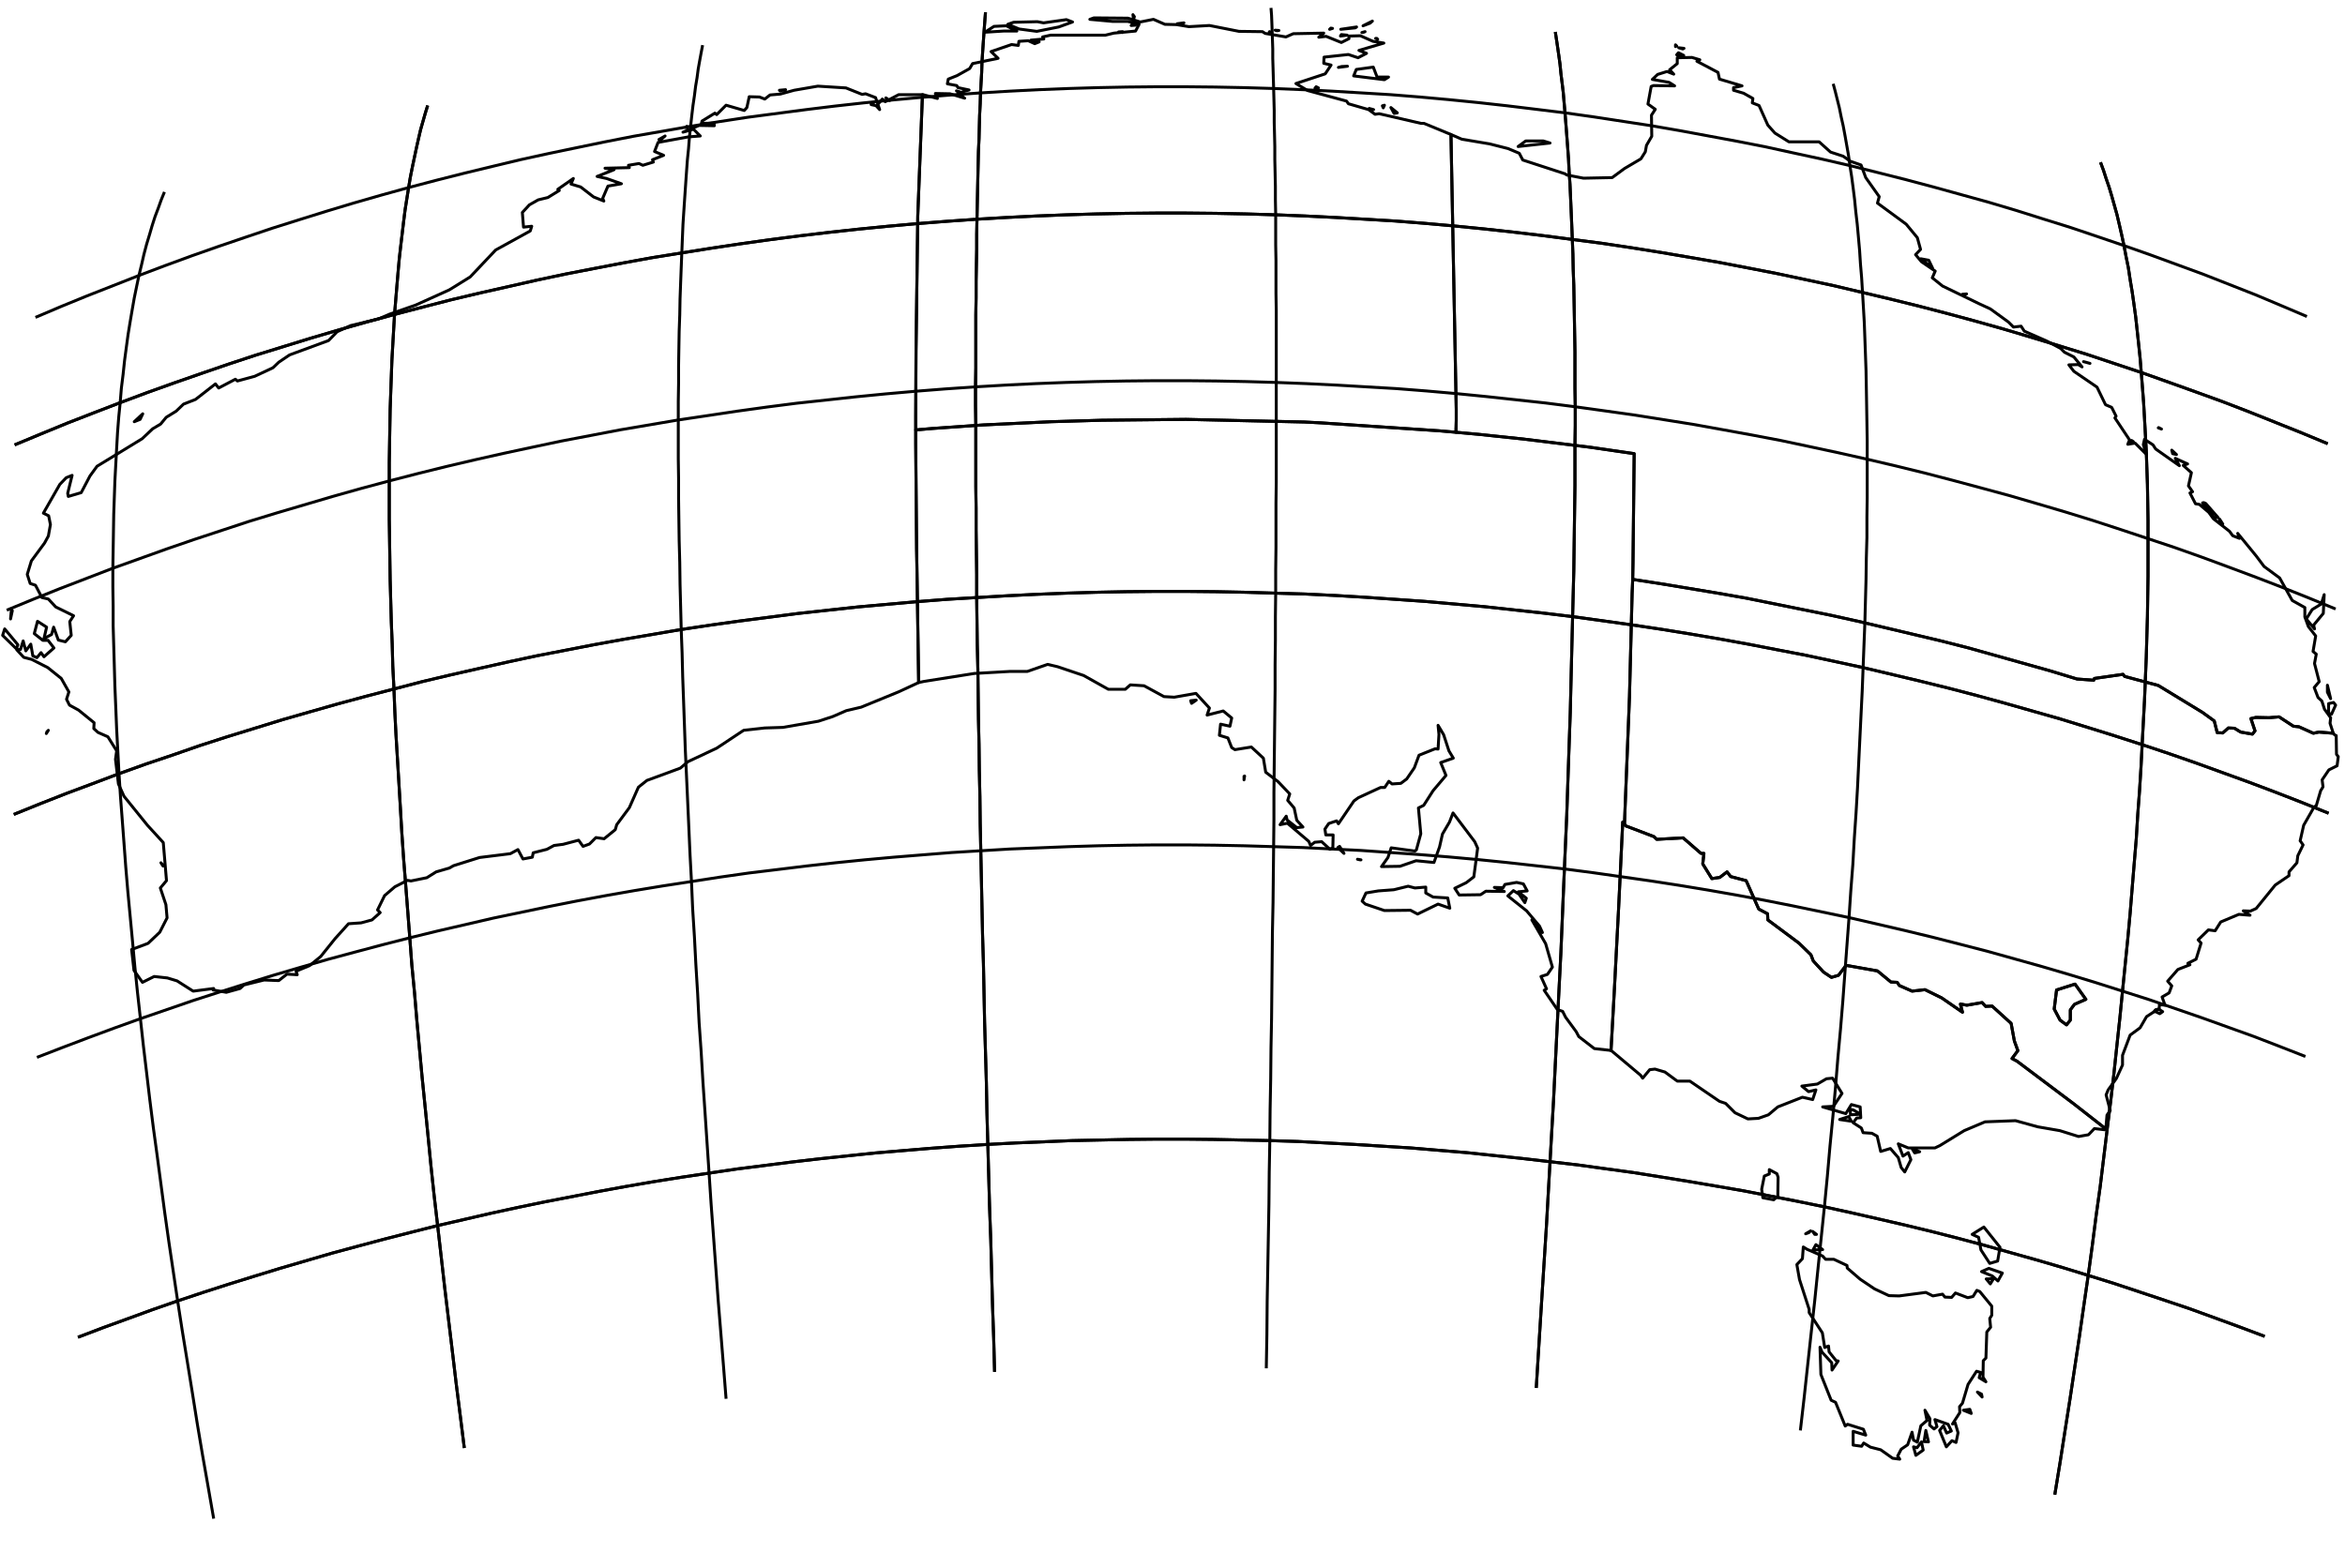 <?xml version="1.0" encoding="utf-8"?><!DOCTYPE svg  PUBLIC '-//W3C//DTD SVG 1.1//EN'  'http://www.w3.org/Graphics/SVG/1.1/DTD/svg11.dtd'><svg enable_background="new 0 0 800 535" height="535px" pretty_print="False" style="stroke-linejoin: round; stroke:#000; fill: none;" version="1.1" viewBox="0 0 800 535" width="800px" xmlns="http://www.w3.org/2000/svg" xmlns:xlink="http://www.w3.org/1999/xlink"><defs><style type="text/css"><![CDATA[path { fill-rule: evenodd; }]]></style></defs><g class="" id="aus"><path d="M735.4,345.2L736.8,345.9L737.8,345.2L736.7,344.5L736.7,344.5L736.1,344.4L735.4,344.6L734.9,345.2L735.4,345.2Z " data-name="Jervis Bay Territory"/><path d="M468.6,37.4L467.1,37.0L467.3,37.4L468.6,37.4Z M474.5,36.7L475.6,38.7L476.7,38.5L474.5,36.7Z M471.9,36.8L472.3,35.9L471.6,36.1L471.9,36.8Z M449.8,30.0L449.0,29.6L448.6,30.1L449.8,30.0Z M327.3,31.3L326.3,31.0L326.8,31.3L327.3,31.3Z M459.7,22.6L456.6,23.0L457.7,22.7L459.7,22.6Z M468.5,22.9L462.7,23.7L461.8,25.9L472.3,27.2L473.7,26.3L469.8,26.3L468.5,22.9Z M470.0,13.4L469.7,13.1L469.3,13.1L470.0,13.4Z M382.9,11.1L383.0,10.8L381.6,10.9L382.9,11.1Z M433.7,11.0L433.1,10.8L433.0,11.0L433.7,11.0Z M459.6,12.0L457.6,11.8L457.3,12.3L459.6,12.0Z M435.6,10.5L436.3,10.4L435.0,10.3L435.6,10.5Z M465.2,11.0L465.7,10.8L464.6,11.1L465.2,11.0Z M453.6,10.0L454.6,9.7L454.0,9.6L453.6,10.0Z M386.3,8.3L385.9,8.7L387.3,8.6L386.3,8.3Z M402.4,8.3L403.9,7.8L401.6,8.1L402.4,8.3Z M462.4,9.5L462.8,9.2L457.4,10.0L462.4,9.5Z M343.3,8.8L339.1,9.0L336.0,11.0L342.3,10.6L346.9,10.6L343.3,8.8Z M345.8,7.6L343.8,8.3L347.7,9.9L353.7,10.7L361.2,9.2L365.9,7.5L363.8,6.7L356.0,7.8L353.9,7.4L345.8,7.6Z M314.7,32.3L313.1,73.7L312.5,119.8L312.4,142.0L312.4,146.7L318.2,146.2L335.4,145.0L358.5,143.9L375.8,143.4L404.6,143.1L445.0,144.0L450.8,144.3L491.0,147.0L496.7,147.5L496.8,143.5L496.8,139.6L495.0,45.9L495.0,45.9L485.8,42.1L484.8,42.1L470.5,38.8L469.1,39.0L466.9,37.4L460.0,35.4L459.4,34.5L446.1,30.9L442.1,28.5L452.1,25.2L454.1,22.2L451.6,21.6L451.7,19.5L460.0,18.6L463.3,19.7L466.2,18.2L463.6,17.2L472.1,14.7L468.4,14.1L464.1,12.2L460.2,12.3L460.2,13.2L457.6,14.5L452.4,12.4L449.9,12.7L451.6,11.3L441.2,11.5L438.7,12.6L431.6,11.4L430.7,10.8L422.7,10.7L412.6,8.7L405.6,9.1L401.4,8.4L397.4,8.3L393.5,6.6L389.0,7.5L384.8,6.2L373.2,6.1L371.8,6.6L379.5,7.3L384.7,7.3L388.6,8.3L387.4,10.6L380.0,11.3L377.1,12.0L358.4,12.0L355.7,12.6L356.1,13.3L351.7,13.7L354.5,14.3L353.0,14.9L350.8,13.9L347.6,14.1L347.4,15.5L345.1,15.2L338.1,17.6L340.5,19.9L331.8,21.7L330.8,23.4L326.5,25.8L323.5,27.0L323.2,28.6L326.4,29.2L326.8,29.9L330.6,30.7L326.8,31.8L329.1,33.5L324.1,32.0L319.1,31.9L319.8,33.6L314.9,32.3L314.7,32.3Z M468.2,7.2L465.0,8.8L467.4,7.9L468.2,7.2Z M386.5,5.0L386.7,6.6L387.0,5.7L386.5,5.0Z " data-name="Northern Territory"/><path d="M55.5,295.1L54.9,294.4L55.6,295.5L55.5,295.1Z M15.8,250.3L16.5,249.2L16.0,249.7L15.8,250.3Z M1.6,214.6L0.9,216.8L5.6,221.4L6.1,220.0L1.6,214.6Z M3.6,211.2L4.2,208.4L3.9,207.9L3.6,211.2Z M47.8,143.1L48.7,141.2L45.8,143.9L47.8,143.1Z M226.9,46.4L224.8,47.6L225.5,47.6L226.9,46.4Z M298.6,36.0L297.2,35.2L297.2,35.7L298.6,36.0Z M234.3,43.1L233.9,43.5L234.4,43.5L234.3,43.1Z M303.5,34.3L302.4,33.5L302.2,33.4L303.5,34.3Z M268.0,30.6L265.9,30.8L266.1,31.0L268.0,30.6Z M313.4,232.9L312.8,192.9L312.7,187.4L312.4,151.5L312.4,146.7L312.4,142.0L312.5,119.8L313.1,73.7L314.7,32.3L314.5,32.3L306.6,32.3L302.0,34.7L301.0,33.8L299.0,36.2L300.1,37.4L298.7,33.3L295.3,32.0L294.1,32.2L288.6,30.0L279.0,29.4L270.9,30.8L266.2,32.1L262.7,32.4L260.9,33.8L259.1,33.1L255.6,33.0L254.8,36.7L253.9,37.7L247.7,35.9L244.5,39.1L243.9,38.6L239.5,41.3L239.3,42.1L243.6,42.0L243.7,42.9L238.5,42.8L233.0,45.1L236.6,44.1L238.9,46.4L234.9,46.7L224.5,48.6L223.3,51.7L226.4,53.0L222.6,54.5L222.9,55.3L219.3,56.4L218.0,55.8L214.4,56.4L214.7,57.2L206.4,57.4L209.5,57.9L203.7,60.2L206.9,60.9L212.0,62.7L207.4,63.5L205.6,67.7L206.0,68.6L202.5,67.2L198.1,63.8L194.8,62.8L195.6,60.9L190.3,64.6L190.8,65.0L186.9,67.4L183.6,68.2L180.6,69.9L178.2,72.5L178.6,77.5L181.4,77.2L180.9,78.8L169.1,85.3L160.4,94.5L153.3,98.9L141.8,104.1L132.9,107.2L129.2,108.8L119.6,111.1L115.0,113.2L112.1,116.2L98.8,121.1L95.1,123.6L93.1,125.5L86.9,128.4L81.0,130.0L80.3,129.4L74.6,132.4L73.5,131.0L66.7,136.3L62.6,137.9L60.1,140.3L56.7,142.4L54.8,144.7L52.1,146.3L48.5,149.7L33.1,159.1L30.7,162.4L27.7,168.1L23.3,169.4L23.1,168.3L24.6,162.2L22.6,163.0L20.4,165.3L14.8,175.1L16.6,176.0L17.2,179.0L16.5,182.9L15.2,185.3L10.7,191.4L9.3,196.0L10.3,199.1L12.1,199.7L14.3,203.9L16.5,204.4L19.0,207.1L25.1,210.1L23.8,212.1L24.3,216.8L22.3,219.0L19.9,218.4L18.3,214.0L17.6,216.5L15.0,217.9L15.9,214.0L12.8,212.0L11.7,216.2L14.6,218.5L16.4,218.5L18.4,221.1L15.0,224.1L14.0,222.7L12.6,224.4L11.2,223.8L10.5,219.8L8.8,222.1L7.9,218.7L7.0,221.6L5.7,221.7L8.1,224.3L10.8,225.0L16.3,227.8L20.9,231.5L23.5,236.1L22.7,238.6L23.7,240.6L26.8,242.3L32.1,246.6L32.0,248.6L33.4,249.9L36.8,251.4L39.8,256.2L39.4,259.1L40.4,267.5L42.3,271.7L50.3,281.6L55.7,287.5L56.8,300.5L54.7,303.0L56.6,308.7L57.0,313.2L54.5,318.1L50.5,321.9L44.9,324.0L45.7,331.1L48.6,335.2L52.6,333.2L57.1,333.7L60.4,334.7L65.9,338.2L72.9,337.3L72.7,337.8L77.2,338.6L81.9,337.3L83.2,336.1L90.1,334.4L95.1,334.6L97.9,332.4L101.4,332.6L101.0,331.4L105.6,329.5L109.4,326.4L114.3,320.3L118.9,315.2L123.2,314.9L126.9,313.9L129.7,311.4L128.8,310.5L131.2,305.6L134.7,302.6L139.0,300.4L140.2,300.6L145.6,299.5L148.8,297.5L153.3,296.2L154.7,295.4L163.6,292.6L174.1,291.3L176.7,289.9L178.4,293.1L181.6,292.5L181.9,291.0L186.6,289.8L189.0,288.5L192.1,288.1L197.4,286.7L198.9,288.8L201.1,288.0L203.3,285.8L206.1,286.2L209.9,283.1L210.4,281.4L214.7,275.6L217.8,268.6L220.7,266.3L232.1,262.1L234.7,259.9L244.5,255.3L253.7,249.2L260.9,248.4L267.1,248.2L279.2,246.1L284.1,244.5L288.7,242.5L293.8,241.3L306.5,236.1L313.4,232.9L313.4,232.9Z " data-name="Western Australia"/><path d="M711.6,341.0L707.9,335.8L701.6,337.8L700.8,344.3L702.8,348.1L705.0,349.7L706.3,348.1L706.3,344.6L707.7,342.7L711.6,341.0Z " data-name="Australian Capital Territory"/><path d="M736.6,344.3L736.7,342.8L738.6,343.0L737.6,340.2L740.0,338.8L740.9,336.4L739.5,334.8L743.0,330.8L747.1,329.2L746.4,328.7L749.2,327.3L750.9,321.8L749.9,320.7L753.4,317.3L755.7,317.6L757.6,314.6L763.8,312.0L767.6,312.3L765.3,310.8L767.7,310.9L769.7,310.0L776.2,302.0L780.9,298.8L780.9,297.5L783.6,294.4L783.9,292.0L785.7,288.3L784.7,286.9L785.9,281.6L789.5,275.3L790.2,274.9L791.7,269.8L792.5,268.5L792.2,266.1L794.5,262.7L797.3,261.3L797.7,258.2L797.1,257.4L797.0,251.0L796.5,250.8L796.0,250.2L791.1,249.8L789.2,250.2L784.3,248.0L782.4,247.8L777.5,244.6L774.1,244.9L769.6,244.8L767.9,245.2L769.3,249.4L768.4,250.5L764.4,249.8L762.3,248.5L760.2,248.4L758.3,250.1L756.4,250.0L755.4,246.0L751.4,243.1L736.3,233.9L724.8,230.8L724.3,230.1L714.5,231.5L714.3,232.1L708.6,231.7L699.4,228.9L671.6,221.1L662.2,218.7L633.9,212.0L624.4,209.9L595.7,204.1L586.0,202.4L566.7,199.2L557.0,197.7L556.8,202.5L555.9,237.7L555.7,242.9L554.4,275.7L554.2,281.2L554.6,281.8L564.3,285.5L565.2,286.4L574.2,285.9L580.3,291.2L581.3,291.2L580.9,294.8L584.0,299.8L586.7,299.4L589.2,297.5L590.4,299.1L595.7,300.5L600.0,310.2L603.0,311.8L603.1,313.9L613.7,321.8L617.8,325.8L618.6,327.9L622.1,331.7L624.8,333.5L627.2,332.8L629.8,329.4L640.5,331.3L645.1,335.1L647.2,335.2L648.0,336.3L652.3,338.2L656.7,337.7L662.4,340.5L669.5,345.4L668.8,342.6L671.0,343.0L676.2,342.1L677.4,343.4L679.6,343.3L686.1,349.2L687.2,355.2L688.4,358.5L686.4,361.2L688.1,362.1L707.4,376.6L718.4,385.2L718.4,385.2L718.8,380.5L719.9,378.9L718.5,373.6L719.2,371.9L722.0,368.0L724.1,363.4L724.1,360.1L726.7,353.2L730.1,350.7L732.3,346.9L734.9,345.2L734.9,345.2L735.4,344.6L736.1,344.4L736.7,344.5L736.6,344.3Z M700.8,344.3L701.6,337.8L707.9,335.8L711.6,341.0L707.7,342.7L706.3,344.6L706.3,348.1L705.0,349.7L702.8,348.1L700.8,344.3Z " data-name="New South Wales"/><path d="M486.4,302.7L482.7,303.0L480.4,302.4L475.5,303.6L470.2,304.0L466.0,304.7L464.7,307.5L465.8,308.5L472.3,310.7L481.2,310.6L483.6,311.9L490.6,308.5L494.6,309.9L493.9,306.4L488.9,306.1L486.4,304.7L486.4,302.7Z M464.3,293.4L463.1,293.2L464.0,293.4L464.3,293.4Z M458.5,291.2L457.0,288.8L456.4,289.2L458.5,291.2Z M424.4,266.1L424.6,264.8L424.4,264.9L424.4,266.1Z M406.5,240.0L408.1,238.9L406.2,239.1L406.5,240.0Z M557.0,197.7L557.1,192.0L557.5,154.8L542.4,152.6L519.6,149.8L504.4,148.2L496.7,147.5L491.0,147.0L450.8,144.3L445.0,144.0L404.6,143.1L375.8,143.4L358.5,143.9L335.4,145.0L318.2,146.2L312.4,146.7L312.4,151.5L312.7,187.4L312.8,192.9L313.4,232.9L315.3,232.5L332.4,229.8L344.7,229.1L350.5,229.1L357.4,226.7L360.8,227.5L369.7,230.5L378.1,235.2L383.9,235.2L385.6,233.7L390.3,234.0L397.1,237.7L400.6,237.9L408.0,236.6L412.6,241.6L411.8,244.0L417.3,242.6L420.2,245.0L419.6,247.8L416.4,247.1L416.0,250.9L418.9,251.8L420.2,255.1L421.3,255.8L426.9,254.9L431.0,258.7L431.8,263.5L436.0,266.7L440.0,270.9L439.3,273.1L441.5,275.7L442.4,279.9L444.5,282.2L442.4,282.4L439.1,279.8L438.8,278.5L436.7,281.4L439.2,280.9L446.5,287.1L447.1,288.5L448.5,287.4L450.9,287.2L453.7,289.8L454.7,289.3L454.8,284.9L452.3,284.9L452.0,282.9L453.3,281.0L456.0,280.1L456.6,281.1L461.9,273.3L463.4,272.2L471.0,268.7L472.4,268.7L473.8,266.6L474.9,267.5L477.9,267.3L479.9,265.8L482.5,262.0L484.1,257.7L489.6,255.5L490.6,255.6L490.9,250.6L490.6,247.5L492.5,250.7L494.3,256.2L495.8,258.7L491.5,260.2L493.3,264.6L488.9,269.8L485.7,274.8L483.9,275.7L484.7,284.5L483.2,290.0L482.7,290.4L474.6,289.3L473.5,292.6L471.3,295.7L477.6,295.6L483.1,293.7L489.2,294.3L491.1,289.0L492.1,284.6L494.5,280.5L495.7,277.4L503.1,287.2L504.1,289.4L502.8,299.2L500.2,301.2L496.3,303.1L497.8,305.4L505.1,305.3L506.9,304.1L513.2,304.2L509.8,302.8L512.8,302.9L513.4,301.8L517.4,301.1L519.7,301.6L521.0,304.0L518.0,304.3L520.7,306.5L520.2,308.0L518.2,305.1L516.3,303.9L514.4,305.7L520.8,310.8L525.2,316.0L526.2,318.2L523.1,313.9L522.6,313.9L527.3,322.0L529.6,330.0L527.9,332.5L525.7,333.2L527.6,337.4L526.8,337.9L531.3,344.5L533.1,345.1L534.1,347.1L537.7,352.0L538.6,353.7L543.9,357.8L549.3,358.4L549.6,358.5L550.7,338.6L552.2,309.7L553.6,280.5L554.0,280.8L554.2,281.2L554.4,275.7L555.7,242.9L555.9,237.7L556.8,202.5L557.0,197.7Z " data-name="South Australia"/><path d="M652.4,392.1L653.2,393.4L654.9,393.0L652.4,392.1Z M631.6,382.6L630.7,381.0L627.6,382.0L631.6,382.6Z M632.4,378.8L631.2,378.5L631.3,380.4L634.7,380.2L632.4,378.8Z M554.2,281.2L554.0,280.8L553.6,280.5L552.2,309.7L550.7,338.6L549.6,358.5L549.7,358.5L559.7,366.9L560.4,367.9L562.8,365.0L564.6,364.8L568.0,365.8L572.2,368.9L576.5,368.9L586.6,375.8L588.7,376.5L591.9,379.7L596.3,381.8L599.9,381.6L603.3,380.4L606.5,377.7L614.9,374.4L618.4,375.2L619.5,371.9L617.0,372.5L614.7,370.6L620.0,369.9L623.1,368.1L625.2,367.9L628.4,373.1L625.5,377.5L621.8,377.7L629.7,380.0L631.6,376.9L634.6,377.7L634.8,381.4L633.4,381.5L632.2,383.1L635.0,384.9L635.6,386.5L638.6,386.7L640.4,387.7L641.6,392.9L644.9,391.9L647.6,395.0L648.6,398.4L649.8,399.9L651.9,395.7L651.0,393.3L649.2,394.5L647.6,390.3L651.0,391.7L660.1,391.7L661.8,390.9L670.1,385.8L677.2,382.8L687.6,382.4L695.2,384.5L702.7,385.8L709.1,387.8L712.5,387.2L714.5,385.1L718.0,385.5L718.4,385.2L707.4,376.6L688.1,362.1L686.4,361.2L688.4,358.5L687.2,355.2L686.1,349.2L679.6,343.3L677.4,343.4L676.2,342.1L671.0,343.0L668.8,342.6L669.5,345.4L662.4,340.5L656.7,337.7L652.3,338.2L648.0,336.3L647.2,335.2L645.1,335.1L640.5,331.3L629.8,329.4L627.2,332.8L624.8,333.5L622.1,331.7L618.6,327.9L617.8,325.8L613.7,321.8L603.1,313.9L603.0,311.8L600.0,310.2L595.7,300.5L590.4,299.1L589.2,297.5L586.7,299.4L584.0,299.8L580.9,294.8L581.3,291.2L580.3,291.2L574.2,285.9L565.2,286.4L564.3,285.5L554.6,281.8L554.2,281.2Z " data-name="Victoria"/><path d="M796.1,239.7L794.4,240.1L794.4,243.4L795.4,243.7L796.8,240.6L796.1,239.7Z M795.1,238.4L794.0,233.8L794.0,236.2L795.1,238.4Z M792.9,202.9L791.9,206.1L788.8,208.0L786.8,211.2L789.6,214.6L789.3,213.3L792.6,209.3L792.9,202.9Z M758.3,178.8L757.2,177.1L757.2,177.7L758.3,178.8Z M751.8,171.5L751.4,171.6L755.3,176.6L756.7,176.6L752.5,171.8L751.8,171.5Z M727.1,151.2L727.8,150.7L727.2,150.3L727.1,151.2Z M742.5,155.1L740.9,153.6L741.2,154.8L742.5,155.1Z M737.4,146.4L736.4,145.9L736.3,146.0L737.4,146.4Z M713.0,124.0L710.8,123.4L711.6,123.6L713.0,124.0Z M670.9,100.3L669.5,100.4L670.0,100.6L670.9,100.3Z M658.0,88.8L655.3,88.3L659.3,91.5L658.0,88.8Z M528.8,48.8L526.5,48.1L520.5,48.1L517.9,50.0L528.8,48.8Z M495.0,45.9L496.8,139.6L496.8,143.5L496.7,147.5L504.4,148.2L519.6,149.8L542.4,152.6L557.5,154.8L557.1,192.0L557.0,197.7L566.7,199.2L586.0,202.4L595.7,204.1L624.4,209.9L633.9,212.0L662.2,218.7L671.6,221.1L699.4,228.9L708.6,231.7L714.3,232.1L714.5,231.5L724.3,230.1L724.8,230.8L736.3,233.9L751.4,243.1L755.4,246.0L756.4,250.0L758.3,250.1L760.2,248.4L762.3,248.5L764.4,249.8L768.4,250.5L769.3,249.4L767.9,245.2L769.6,244.8L774.1,244.9L777.5,244.6L782.4,247.8L784.3,248.0L789.2,250.2L791.1,249.8L796.0,250.2L796.0,250.2L794.9,246.8L795.1,244.9L793.0,242.0L792.1,239.2L790.8,238.0L789.5,234.6L791.2,232.6L789.6,226.4L790.2,223.2L789.1,222.3L790.0,217.0L787.5,213.8L786.3,210.5L786.3,207.3L782.0,204.9L777.7,197.2L772.4,193.3L769.7,189.7L763.4,182.0L764.0,183.7L761.7,182.8L760.6,181.3L755.1,177.0L753.5,174.8L750.3,172.1L749.0,171.9L747.1,168.2L748.0,167.8L746.6,165.8L747.6,161.3L744.8,158.8L746.3,158.3L742.1,156.4L743.5,158.9L735.4,153.2L734.5,151.8L731.6,149.9L731.2,151.7L732.2,155.0L728.4,151.2L725.9,151.6L726.5,150.1L721.5,142.6L721.9,142.0L720.4,139.0L718.3,138.1L715.4,132.1L707.5,126.7L705.8,124.5L709.0,124.4L710.3,125.2L707.5,121.8L704.3,120.2L703.0,118.9L698.3,116.4L690.6,113.0L689.5,111.3L686.9,111.6L685.2,109.9L679.0,105.4L675.1,103.6L662.7,97.6L659.2,94.8L660.2,92.5L655.5,89.3L653.5,86.9L655.2,85.1L654.1,81.1L650.3,76.5L640.5,69.3L641.1,67.1L636.5,60.6L634.9,56.3L631.2,55.0L628.8,53.3L624.5,51.9L620.6,48.4L610.3,48.4L605.5,45.4L603.1,42.7L600.1,36.0L597.8,35.1L598.0,33.6L594.8,31.8L591.4,30.8L591.4,29.9L594.3,29.3L586.6,27.0L586.1,24.7L578.9,20.9L579.9,20.4L577.2,19.6L572.2,19.7L572.2,21.7L569.6,23.8L571.0,25.3L568.7,24.4L565.5,25.4L563.7,27.1L569.4,28.1L571.3,29.3L564.1,29.2L563.3,29.5L562.2,35.5L564.7,37.3L563.4,39.3L563.5,46.5L561.7,49.6L561.3,51.8L559.8,54.2L554.2,57.5L550.0,60.6L540.2,60.8L534.5,59.7L533.9,59.3L519.5,54.6L518.3,52.3L514.5,50.7L508.2,49.1L498.7,47.5L495.0,45.9L495.0,45.9Z M574.4,18.9L572.6,18.0L572.0,18.7L574.4,18.9Z M574.5,16.5L572.7,16.3L574.1,16.7L574.5,16.5Z M571.6,15.9L572.0,15.7L571.6,15.3L571.6,15.9Z " data-name="Queensland"/><path d="M656.1,494.8L655.5,492.0L654.0,494.0L652.8,493.7L653.6,496.6L656.1,494.8Z M657.9,492.0L657.0,488.1L656.4,491.9L657.9,492.0Z M672.5,482.3L672.0,480.9L669.8,481.2L672.5,482.3Z M676.2,476.7L676.0,475.7L674.6,475.0L676.2,476.7Z M616.5,426.3L615.2,425.5L614.9,429.5L613.0,431.5L613.9,436.6L617.2,446.8L617.2,447.9L621.7,454.8L622.5,459.8L623.8,459.3L624.0,461.3L626.4,464.3L627.1,464.4L625.0,467.5L624.9,465.0L621.6,461.4L620.9,459.7L621.2,469.0L624.7,477.8L626.2,478.5L629.5,486.6L630.3,486.0L635.7,487.7L636.5,489.7L632.2,488.4L632.2,493.1L635.1,493.5L635.8,492.4L638.1,493.8L641.6,494.7L645.7,497.6L648.1,497.9L647.4,496.8L648.6,494.5L650.8,493.0L652.3,488.7L652.8,491.4L654.1,492.1L655.3,486.5L657.4,484.7L656.7,481.2L658.4,484.1L658.3,486.3L659.8,487.6L660.8,486.8L660.1,484.4L664.6,486.0L665.7,488.3L664.1,489.0L663.0,486.5L661.7,488.1L664.0,493.7L665.9,491.6L667.3,492.2L668.0,488.9L667.0,485.5L666.1,485.9L668.6,482.0L668.5,480.0L669.5,478.8L671.4,472.4L674.3,467.9L675.7,468.3L675.2,470.1L677.5,471.5L676.5,469.9L676.6,464.3L677.5,463.4L677.8,454.5L679.1,452.9L678.8,449.9L679.5,448.8L679.5,445.7L675.4,440.7L674.4,440.3L673.1,442.4L671.3,442.8L667.1,441.2L665.8,442.7L663.5,442.6L662.7,441.6L659.4,442.2L657.0,441.0L647.9,442.2L644.4,442.1L639.5,439.8L634.6,436.5L630.2,432.7L630.1,431.8L625.6,429.7L622.8,429.7L621.8,428.6L616.5,426.3Z M621.8,426.4L619.5,424.7L618.5,426.5L621.8,426.4Z M679.0,438.1L680.1,436.3L677.6,436.4L679.0,438.1Z M617.7,420.0L617.1,420.6L616.0,421.0L617.7,420.0Z M619.7,421.2L618.4,420.2L619.1,421.2L619.7,421.2Z M683.1,434.4L678.5,432.8L676.0,433.9L679.7,435.4L681.6,437.1L683.1,434.4Z M676.8,418.7L672.8,421.2L675.0,422.2L675.8,426.5L678.8,431.1L681.5,430.3L682.3,425.6L676.8,418.7Z M605.1,409.4L606.5,408.2L606.6,401.7L606.2,400.5L603.6,399.1L603.6,400.6L601.9,401.3L601.0,405.8L601.4,408.7L605.1,409.4Z " data-name="Tasmania"/></g><g class="" id="graticule"><path d="M12.1,108.3L20.8,104.6L29.6,101.0L38.5,97.5L47.4,94.0L56.4,90.6L65.4,87.3L74.5,84.1L83.6,81.0L92.8,77.9L102.0,75.0L111.3,72.1L120.6,69.3L130.0,66.6L139.4,64.0L148.9,61.5L158.4,59.1L167.9,56.8L177.5,54.5L187.1,52.4L196.7,50.4L206.4,48.4L216.1,46.5L225.9,44.8L235.6,43.1L245.4,41.5L255.2,40.0L265.1,38.7L275.0,37.4L284.8,36.2L294.7,35.1L304.7,34.1L314.6,33.2L324.6,32.4L334.5,31.7L344.5,31.1L354.5,30.6L364.5,30.2L374.5,29.9L384.5,29.7L394.5,29.6L404.5,29.6L414.5,29.7L424.5,29.9L434.5,30.2L444.5,30.6L454.5,31.1L464.5,31.7L474.4,32.3L484.4,33.1L494.3,34.0L504.3,35.0L514.2,36.1L524.1,37.3L533.9,38.5L543.8,39.9L553.6,41.4L563.4,42.9L573.2,44.6L582.9,46.4L592.6,48.2L602.3,50.1L611.9,52.2L621.6,54.3L631.1,56.5L640.7,58.9L650.2,61.3L659.6,63.8L669.0,66.4L678.4,69.0L687.8,71.8L697.0,74.7L706.3,77.6L715.5,80.7L724.6,83.8L733.7,87.0L742.7,90.3L751.7,93.6L760.6,97.1L769.5,100.6L778.3,104.3L787.0,108.0 "/><path d="M5.0,151.8L13.9,148.1L22.9,144.4L31.9,140.9L41.0,137.4L50.1,134.0L59.3,130.7L68.5,127.5L77.8,124.3L87.2,121.2L96.6,118.3L106.0,115.4L115.5,112.6L125.0,109.9L134.6,107.3L144.2,104.8L153.9,102.3L163.6,100.0L173.4,97.8L183.1,95.6L193.0,93.5L202.8,91.6L212.7,89.7L222.6,87.9L232.6,86.3L242.6,84.7L252.6,83.2L262.6,81.8L272.6,80.5L282.7,79.3L292.8,78.2L302.9,77.2L313.0,76.3L323.2,75.5L333.3,74.8L343.5,74.2L353.6,73.7L363.8,73.3L374.0,73.0L384.2,72.8L394.4,72.7L404.6,72.7L414.8,72.8L425.0,73.0L435.2,73.3L445.3,73.7L455.5,74.2L465.7,74.8L475.8,75.4L486.0,76.2L496.1,77.1L506.2,78.1L516.3,79.2L526.4,80.4L536.4,81.7L546.4,83.0L556.4,84.5L566.4,86.1L576.4,87.8L586.3,89.5L596.2,91.4L606.0,93.3L615.9,95.4L625.7,97.5L635.4,99.8L645.1,102.1L654.8,104.5L664.4,107.0L674.0,109.6L683.6,112.3L693.0,115.1L702.5,118.0L711.9,120.9L721.2,124.0L730.5,127.1L739.8,130.4L749.0,133.7L758.1,137.0L767.2,140.5L776.2,144.1L785.2,147.7L794.1,151.4 "/><path d="M2.3,208.2L11.3,204.5L20.3,200.9L29.4,197.4L38.5,193.9L47.7,190.6L56.9,187.3L66.2,184.1L75.6,181.0L85.0,177.9L94.5,175.0L104.0,172.2L113.5,169.4L123.1,166.7L132.8,164.1L142.5,161.6L152.2,159.2L162.0,156.9L171.8,154.7L181.6,152.6L191.5,150.5L201.5,148.6L211.4,146.7L221.4,145.0L231.4,143.3L241.5,141.8L251.5,140.3L261.6,138.9L271.7,137.6L281.9,136.5L292.0,135.4L302.2,134.4L312.4,133.5L322.6,132.7L332.8,132.0L343.1,131.4L353.3,130.9L363.6,130.5L373.8,130.2L384.1,130.0L394.4,129.9L404.6,129.9L414.9,130.0L425.1,130.2L435.4,130.5L445.7,130.9L455.9,131.4L466.1,132.0L476.4,132.6L486.6,133.4L496.8,134.3L506.9,135.3L517.1,136.4L527.2,137.5L537.4,138.8L547.5,140.2L557.5,141.6L567.6,143.2L577.6,144.8L587.6,146.6L597.5,148.4L607.5,150.3L617.4,152.4L627.2,154.5L637.0,156.7L646.8,159.0L656.6,161.4L666.2,163.9L675.9,166.5L685.5,169.1L695.1,171.9L704.6,174.7L714.0,177.6L723.5,180.7L732.8,183.8L742.1,186.9L751.4,190.2L760.6,193.6L769.7,197.0L778.8,200.5L787.8,204.1L796.8,207.8 "/><path d="M4.7,277.9L13.6,274.3L22.5,270.8L31.6,267.4L40.6,264.0L49.8,260.7L59.0,257.6L68.2,254.4L77.5,251.4L86.9,248.5L96.3,245.6L105.7,242.9L115.2,240.2L124.8,237.6L134.4,235.1L144.0,232.6L153.7,230.3L163.4,228.1L173.2,225.9L183.0,223.8L192.8,221.9L202.6,220.0L212.5,218.2L222.5,216.5L232.4,214.8L242.4,213.3L252.4,211.9L262.5,210.6L272.5,209.3L282.6,208.2L292.7,207.1L302.8,206.2L312.9,205.3L323.1,204.5L333.2,203.9L343.4,203.3L353.6,202.8L363.8,202.4L374.0,202.1L384.2,201.9L394.4,201.8L404.6,201.8L414.8,201.9L425.0,202.1L435.2,202.4L445.4,202.7L455.6,203.2L465.7,203.8L475.9,204.5L486.0,205.2L496.2,206.1L506.3,207.0L516.4,208.1L526.5,209.2L536.5,210.4L546.6,211.8L556.6,213.2L566.6,214.7L576.5,216.3L586.5,218.0L596.4,219.8L606.2,221.7L616.1,223.6L625.9,225.7L635.6,227.8L645.3,230.1L655.0,232.4L664.7,234.8L674.3,237.3L683.8,239.9L693.3,242.6L702.8,245.3L712.2,248.2L721.5,251.1L730.8,254.1L740.1,257.2L749.3,260.4L758.4,263.7L767.5,267.0L776.5,270.4L785.5,273.9L794.4,277.5 "/><path d="M12.6,360.8L21.4,357.4L30.1,354.1L39.0,350.8L47.9,347.6L56.9,344.5L65.9,341.4L74.9,338.5L84.1,335.6L93.2,332.8L102.4,330.1L111.7,327.4L121.0,324.9L130.4,322.4L139.8,320.0L149.2,317.7L158.7,315.5L168.2,313.3L177.8,311.3L187.4,309.3L197.0,307.4L206.7,305.6L216.4,303.9L226.1,302.3L235.9,300.8L245.6,299.3L255.4,297.9L265.3,296.7L275.1,295.5L285.0,294.4L294.9,293.4L304.8,292.5L314.7,291.7L324.7,290.9L334.6,290.3L344.6,289.7L354.6,289.3L364.5,288.9L374.5,288.6L384.5,288.4L394.5,288.3L404.5,288.3L414.5,288.4L424.5,288.6L434.5,288.9L444.4,289.2L454.4,289.7L464.4,290.2L474.3,290.9L484.3,291.6L494.2,292.4L504.1,293.3L514.0,294.3L523.9,295.4L533.7,296.5L543.6,297.8L553.4,299.2L563.2,300.6L572.9,302.1L582.6,303.7L592.3,305.4L602.0,307.2L611.6,309.1L621.2,311.1L630.8,313.1L640.3,315.3L649.8,317.5L659.3,319.8L668.7,322.2L678.0,324.6L687.3,327.2L696.6,329.8L705.8,332.5L715.0,335.3L724.1,338.2L733.2,341.1L742.2,344.2L751.2,347.3L760.1,350.5L769.0,353.7L777.8,357.1L786.5,360.5 "/><path d="M26.6,456.3L35.0,453.1L43.5,450.0L52.0,446.9L60.6,443.9L69.3,441.0L78.0,438.2L86.7,435.5L95.5,432.8L104.4,430.2L113.3,427.6L122.2,425.2L131.2,422.8L140.2,420.5L149.3,418.2L158.4,416.1L167.5,414.0L176.7,412.0L185.9,410.1L195.2,408.3L204.5,406.5L213.8,404.8L223.1,403.2L232.5,401.7L241.9,400.3L251.3,398.9L260.8,397.7L270.2,396.5L279.7,395.4L289.2,394.4L298.8,393.4L308.3,392.6L317.9,391.8L327.4,391.1L337.0,390.5L346.6,390.0L356.2,389.6L365.8,389.2L375.5,389.0L385.1,388.8L394.7,388.7L404.3,388.7L414.0,388.8L423.6,389.0L433.2,389.2L442.8,389.5L452.4,390.0L462.0,390.5L471.6,391.1L481.2,391.7L490.7,392.5L500.3,393.3L509.8,394.3L519.3,395.3L528.8,396.4L538.3,397.5L547.7,398.8L557.2,400.1L566.6,401.6L575.9,403.1L585.3,404.7L594.6,406.3L603.9,408.1L613.1,409.9L622.4,411.8L631.5,413.8L640.7,415.9L649.8,418.0L658.9,420.2L667.9,422.5L676.9,424.9L685.8,427.4L694.7,429.9L703.6,432.5L712.4,435.2L721.1,437.9L729.8,440.8L738.5,443.7L747.1,446.6L755.6,449.7L764.1,452.8L772.6,456.0 "/><path d="M72.9,518.2L71.0,507.3L69.1,496.5L67.3,485.8L65.6,475.1L63.9,464.6L62.2,454.2L60.6,443.9L59.1,433.8L57.6,423.7L56.2,413.8L54.9,404.0L53.6,394.2L52.3,384.7L51.1,375.2L50.0,365.9L48.9,356.7L47.9,347.6L46.9,338.6L46.0,329.8L45.2,321.1L44.4,312.6L43.6,304.1L42.9,295.8L42.3,287.7L41.7,279.7L41.1,271.8L40.6,264.0L40.2,256.4L39.8,248.9L39.5,241.5L39.2,234.3L39.0,227.3L38.8,220.3L38.6,213.5L38.6,206.8L38.5,200.3L38.5,193.9L38.6,187.7L38.7,181.5L38.8,175.5L39.0,169.7L39.2,164.0L39.5,158.4L39.8,152.9L40.1,147.6L40.5,142.4L41.0,137.4L41.4,132.5L42.0,127.7L42.5,123.0L43.1,118.5L43.7,114.1L44.4,109.8L45.1,105.7L45.8,101.7L46.6,97.8L47.4,94.0L48.3,90.3L49.1,86.8L50.0,83.4L51.0,80.1L51.9,77.0L52.9,73.9L54.0,71.0L55.0,68.2L56.1,65.5 "/><path d="M158.4,494.1L157.0,482.9L155.6,471.9L154.3,460.9L153.0,450.1L151.7,439.3L150.5,428.7L149.3,418.2L148.1,407.9L147.0,397.6L146.0,387.4L145.0,377.4L144.0,367.5L143.1,357.8L142.2,348.1L141.4,338.6L140.5,329.3L139.8,320.0L139.1,310.9L138.4,301.9L137.7,293.1L137.1,284.4L136.6,275.8L136.1,267.4L135.6,259.1L135.1,250.9L134.7,242.9L134.4,235.1L134.0,227.3L133.8,219.7L133.5,212.3L133.3,205.0L133.1,197.8L133.0,190.8L132.9,183.9L132.8,177.2L132.8,170.6L132.8,164.1L132.8,157.8L132.9,151.7L133.0,145.6L133.1,139.7L133.3,134.0L133.5,128.4L133.7,122.9L134.0,117.6L134.3,112.4L134.6,107.3L135.0,102.4L135.4,97.6L135.8,92.9L136.2,88.4L136.7,84.0L137.2,79.8L137.7,75.6L138.2,71.6L138.8,67.8L139.4,64.0L140.0,60.4L140.7,56.9L141.4,53.6L142.1,50.3L142.8,47.2L143.5,44.2L144.3,41.4L145.1,38.6L145.9,36.0 "/><path d="M247.7,477.3L246.8,465.9L245.9,454.7L245.0,443.6L244.2,432.6L243.4,421.7L242.6,410.9L241.9,400.3L241.2,389.8L240.5,379.3L239.8,369.1L239.2,358.9L238.5,348.9L238.0,339.0L237.4,329.2L236.9,319.6L236.3,310.1L235.9,300.8L235.4,291.5L235.0,282.4L234.6,273.5L234.2,264.7L233.8,256.0L233.5,247.5L233.2,239.1L232.9,230.9L232.7,222.8L232.4,214.8L232.2,207.0L232.0,199.4L231.9,191.9L231.7,184.5L231.6,177.3L231.5,170.2L231.5,163.3L231.4,156.5L231.4,149.8L231.4,143.3L231.4,137.0L231.5,130.8L231.5,124.7L231.6,118.8L231.7,113.0L231.9,107.4L232.0,101.9L232.2,96.5L232.4,91.3L232.6,86.3L232.8,81.3L233.0,76.5L233.3,71.9L233.6,67.4L233.9,63.0L234.2,58.7L234.5,54.6L234.9,50.7L235.2,46.8L235.6,43.1L236.0,39.5L236.4,36.1L236.9,32.7L237.3,29.5L237.8,26.5L238.2,23.5L238.7,20.7L239.2,18.0L239.7,15.4 "/><path d="M339.3,468.1L339.0,456.7L338.6,445.4L338.3,434.2L338.0,423.1L337.6,412.1L337.3,401.3L337.0,390.5L336.7,379.9L336.5,369.4L336.2,359.1L335.9,348.9L335.7,338.8L335.5,328.8L335.2,319.0L335.0,309.3L334.8,299.7L334.6,290.3L334.4,281.0L334.3,271.9L334.1,262.9L334.0,254.0L333.8,245.3L333.7,236.7L333.6,228.3L333.4,220.0L333.3,211.8L333.2,203.9L333.2,196.0L333.1,188.3L333.0,180.8L333.0,173.4L332.9,166.1L332.9,159.0L332.9,152.0L332.9,145.2L332.8,138.5L332.8,132.0L332.9,125.6L332.9,119.4L332.9,113.3L332.9,107.4L333.0,101.6L333.0,96.0L333.1,90.5L333.2,85.1L333.2,79.9L333.3,74.8L333.4,69.9L333.5,65.1L333.6,60.4L333.7,55.9L333.8,51.6L334.0,47.3L334.1,43.2L334.2,39.3L334.4,35.4L334.5,31.7L334.7,28.2L334.9,24.7L335.0,21.4L335.2,18.2L335.4,15.2L335.6,12.3L335.8,9.5L336.0,6.8L336.2,4.2 "/><path d="M432.0,466.9L432.2,455.4L432.3,444.1L432.5,432.9L432.7,421.8L432.9,410.8L433.0,400.0L433.2,389.2L433.3,378.6L433.5,368.1L433.6,357.7L433.8,347.5L433.9,337.4L434.0,327.4L434.1,317.6L434.3,307.9L434.4,298.3L434.5,288.9L434.6,279.6L434.6,270.4L434.7,261.4L434.8,252.5L434.9,243.8L435.0,235.2L435.0,226.8L435.1,218.5L435.1,210.4L435.2,202.4L435.2,194.5L435.3,186.8L435.3,179.3L435.3,171.8L435.4,164.6L435.4,157.5L435.4,150.5L435.4,143.7L435.4,137.0L435.4,130.5L435.4,124.1L435.4,117.9L435.4,111.8L435.4,105.9L435.3,100.1L435.3,94.4L435.3,88.9L435.2,83.6L435.2,78.4L435.2,73.3L435.1,68.3L435.1,63.6L435.0,58.9L434.9,54.4L434.9,50.0L434.8,45.8L434.7,41.7L434.7,37.7L434.6,33.9L434.5,30.2L434.4,26.6L434.3,23.2L434.2,19.9L434.2,16.7L434.1,13.7L434.0,10.7L433.9,7.9L433.8,5.3L433.6,2.7 "/><path d="M524.1,473.6L524.8,462.2L525.5,451.0L526.2,439.8L526.9,428.8L527.6,417.8L528.2,407.0L528.8,396.4L529.4,385.8L530.0,375.4L530.5,365.1L531.0,354.9L531.5,344.8L532.0,334.9L532.5,325.1L532.9,315.5L533.3,305.9L533.7,296.5L534.1,287.3L534.5,278.2L534.8,269.2L535.1,260.4L535.4,251.7L535.7,243.2L535.9,234.8L536.1,226.5L536.3,218.4L536.5,210.4L536.7,202.6L536.9,194.9L537.0,187.4L537.1,180.0L537.2,172.8L537.3,165.7L537.3,158.7L537.3,151.9L537.4,145.3L537.4,138.8L537.3,132.4L537.3,126.2L537.3,120.1L537.2,114.2L537.1,108.4L537.0,102.8L536.9,97.3L536.7,91.9L536.6,86.7L536.4,81.7L536.2,76.7L536.0,71.9L535.8,67.3L535.6,62.8L535.3,58.4L535.1,54.2L534.8,50.1L534.5,46.1L534.2,42.2L533.9,38.5L533.6,35.0L533.3,31.5L532.9,28.2L532.5,25.0L532.2,21.9L531.8,19.0L531.4,16.2L531.0,13.5L530.6,10.9 "/><path d="M614.2,488.1L615.5,476.8L616.7,465.7L617.9,454.7L619.1,443.8L620.2,433.0L621.3,422.4L622.4,411.8L623.4,401.4L624.3,391.1L625.3,380.9L626.2,370.8L627.0,360.9L627.9,351.1L628.7,341.4L629.4,331.8L630.1,322.4L630.8,313.1L631.4,304.0L632.1,295.0L632.6,286.1L633.2,277.3L633.7,268.7L634.1,260.3L634.5,252.0L634.9,243.8L635.3,235.7L635.6,227.8L635.9,220.1L636.2,212.5L636.4,205.0L636.6,197.7L636.7,190.5L636.9,183.4L636.9,176.5L637.0,169.8L637.0,163.2L637.0,156.7L637.0,150.4L636.9,144.2L636.8,138.1L636.7,132.2L636.6,126.5L636.4,120.9L636.2,115.4L636.0,110.0L635.7,104.8L635.4,99.8L635.1,94.8L634.7,90.1L634.4,85.4L634.0,80.9L633.6,76.5L633.1,72.2L632.7,68.1L632.2,64.1L631.7,60.3L631.1,56.5L630.6,52.9L630.0,49.5L629.4,46.1L628.8,42.9L628.1,39.8L627.5,36.8L626.8,34.0L626.1,31.2L625.4,28.6 "/><path d="M701.0,510.0L702.8,499.0L704.5,488.1L706.2,477.3L707.8,466.6L709.4,456.0L710.9,445.5L712.4,435.2L713.8,424.9L715.1,414.8L716.5,404.8L717.7,394.9L718.9,385.1L720.1,375.5L721.2,366.0L722.2,356.6L723.2,347.3L724.1,338.2L725.0,329.2L725.9,320.3L726.7,311.6L727.4,303.0L728.1,294.5L728.8,286.1L729.3,277.9L729.9,269.9L730.4,261.9L730.8,254.1L731.2,246.5L731.6,239.0L731.9,231.6L732.2,224.3L732.4,217.2L732.6,210.3L732.7,203.4L732.8,196.7L732.8,190.2L732.8,183.8L732.8,177.5L732.7,171.3L732.6,165.3L732.4,159.5L732.2,153.7L731.9,148.2L731.6,142.7L731.3,137.4L730.9,132.2L730.5,127.1L730.1,122.2L729.6,117.4L729.1,112.8L728.6,108.2L728.0,103.8L727.4,99.6L726.7,95.4L726.1,91.4L725.3,87.5L724.6,83.8L723.8,80.1L723.0,76.6L722.2,73.2L721.3,70.0L720.4,66.8L719.5,63.8L718.5,60.9L717.6,58.1L716.6,55.4 "/></g><g class="" id="graticule_1"><path d="M5.0,151.8L13.9,148.1L22.9,144.4L31.9,140.9L41.0,137.4L50.1,134.0L59.3,130.7L68.5,127.5L77.8,124.3L87.2,121.2L96.6,118.3L106.0,115.4L115.5,112.6L125.0,109.9L134.6,107.3L144.2,104.8L153.9,102.3L163.6,100.0L173.4,97.8L183.1,95.6L193.0,93.5L202.8,91.6L212.7,89.7L222.6,87.9L232.6,86.3L242.6,84.7L252.6,83.2L262.6,81.8L272.6,80.5L282.7,79.3L292.8,78.2L302.9,77.2L313.0,76.3L323.2,75.5L333.3,74.8L343.5,74.2L353.6,73.7L363.8,73.3L374.0,73.0L384.2,72.8L394.4,72.7L404.6,72.7L414.8,72.8L425.0,73.0L435.2,73.3L445.3,73.7L455.5,74.2L465.7,74.8L475.8,75.4L486.0,76.2L496.1,77.1L506.2,78.1L516.3,79.2L526.4,80.4L536.4,81.7L546.4,83.0L556.4,84.5L566.4,86.1L576.4,87.8L586.3,89.5L596.2,91.4L606.0,93.3L615.9,95.4L625.7,97.5L635.4,99.8L645.1,102.1L654.8,104.5L664.4,107.0L674.0,109.6L683.6,112.3L693.0,115.1L702.5,118.0L711.9,120.9L721.2,124.0L730.5,127.1L739.8,130.4L749.0,133.7L758.1,137.0L767.2,140.5L776.2,144.1L785.2,147.7L794.1,151.4 "/><path d="M4.7,277.9L13.6,274.3L22.5,270.8L31.6,267.4L40.6,264.0L49.8,260.7L59.0,257.6L68.2,254.4L77.5,251.4L86.9,248.5L96.3,245.6L105.7,242.9L115.2,240.2L124.8,237.6L134.4,235.1L144.0,232.6L153.7,230.3L163.4,228.1L173.2,225.9L183.0,223.8L192.8,221.9L202.6,220.0L212.5,218.2L222.5,216.5L232.4,214.8L242.4,213.3L252.4,211.9L262.5,210.6L272.5,209.3L282.6,208.2L292.7,207.1L302.8,206.2L312.9,205.3L323.1,204.5L333.2,203.9L343.4,203.3L353.6,202.8L363.8,202.4L374.0,202.1L384.2,201.9L394.4,201.8L404.6,201.8L414.8,201.9L425.0,202.1L435.2,202.4L445.4,202.7L455.6,203.2L465.7,203.8L475.9,204.5L486.0,205.2L496.2,206.1L506.3,207.0L516.4,208.1L526.5,209.2L536.5,210.4L546.6,211.8L556.6,213.2L566.6,214.7L576.5,216.3L586.5,218.0L596.4,219.8L606.2,221.7L616.1,223.6L625.9,225.7L635.6,227.8L645.3,230.1L655.0,232.4L664.7,234.8L674.3,237.3L683.8,239.9L693.3,242.6L702.8,245.3L712.2,248.2L721.5,251.1L730.8,254.1L740.1,257.2L749.3,260.4L758.4,263.7L767.5,267.0L776.5,270.4L785.5,273.9L794.4,277.5 "/><path d="M26.6,456.3L35.0,453.1L43.5,450.0L52.0,446.9L60.6,443.9L69.3,441.0L78.0,438.2L86.7,435.5L95.5,432.8L104.4,430.2L113.3,427.6L122.2,425.2L131.2,422.8L140.2,420.5L149.3,418.2L158.4,416.1L167.5,414.0L176.7,412.0L185.9,410.1L195.2,408.3L204.5,406.5L213.8,404.8L223.1,403.2L232.5,401.7L241.9,400.3L251.3,398.9L260.8,397.7L270.2,396.5L279.7,395.4L289.2,394.4L298.8,393.4L308.3,392.6L317.9,391.8L327.4,391.1L337.0,390.5L346.6,390.0L356.2,389.6L365.8,389.2L375.5,389.0L385.1,388.8L394.7,388.7L404.3,388.7L414.0,388.8L423.6,389.0L433.2,389.2L442.8,389.5L452.4,390.0L462.0,390.5L471.6,391.1L481.2,391.7L490.7,392.5L500.3,393.3L509.8,394.3L519.3,395.3L528.8,396.4L538.3,397.5L547.7,398.8L557.2,400.1L566.6,401.6L575.9,403.1L585.3,404.7L594.6,406.3L603.9,408.1L613.1,409.9L622.4,411.8L631.5,413.8L640.7,415.9L649.8,418.0L658.9,420.2L667.9,422.5L676.9,424.9L685.8,427.4L694.7,429.9L703.6,432.5L712.4,435.2L721.1,437.9L729.8,440.8L738.5,443.7L747.1,446.6L755.6,449.7L764.1,452.8L772.6,456.0 "/><path d="M158.4,494.1L157.0,482.9L155.6,471.9L154.3,460.9L153.0,450.1L151.7,439.3L150.5,428.7L149.3,418.2L148.1,407.9L147.0,397.6L146.0,387.4L145.0,377.4L144.0,367.5L143.1,357.8L142.2,348.1L141.4,338.6L140.5,329.3L139.8,320.0L139.1,310.9L138.4,301.9L137.7,293.1L137.1,284.4L136.6,275.8L136.1,267.4L135.6,259.1L135.1,250.9L134.7,242.9L134.4,235.1L134.0,227.3L133.8,219.7L133.5,212.3L133.3,205.0L133.1,197.8L133.0,190.8L132.9,183.9L132.8,177.2L132.8,170.6L132.8,164.1L132.8,157.8L132.9,151.7L133.0,145.6L133.1,139.7L133.3,134.0L133.5,128.4L133.7,122.9L134.0,117.6L134.3,112.4L134.6,107.3L135.0,102.4L135.4,97.6L135.8,92.9L136.2,88.4L136.7,84.0L137.2,79.8L137.7,75.6L138.2,71.6L138.8,67.8L139.4,64.0L140.0,60.4L140.7,56.9L141.4,53.6L142.1,50.3L142.8,47.2L143.5,44.2L144.3,41.4L145.1,38.6L145.9,36.0 "/><path d="M339.3,468.1L339.0,456.7L338.6,445.4L338.3,434.2L338.0,423.1L337.6,412.1L337.3,401.3L337.0,390.5L336.7,379.9L336.5,369.4L336.2,359.1L335.9,348.9L335.7,338.8L335.5,328.8L335.2,319.0L335.0,309.3L334.8,299.7L334.6,290.3L334.4,281.0L334.3,271.9L334.1,262.9L334.0,254.0L333.8,245.3L333.7,236.7L333.6,228.3L333.4,220.0L333.3,211.8L333.2,203.9L333.2,196.0L333.1,188.3L333.0,180.8L333.0,173.4L332.9,166.1L332.9,159.0L332.9,152.0L332.9,145.2L332.8,138.5L332.8,132.0L332.9,125.6L332.9,119.4L332.9,113.3L332.9,107.4L333.0,101.6L333.0,96.0L333.1,90.5L333.2,85.1L333.2,79.9L333.3,74.8L333.4,69.9L333.5,65.1L333.6,60.4L333.7,55.9L333.8,51.6L334.0,47.3L334.1,43.2L334.2,39.3L334.4,35.4L334.5,31.7L334.7,28.2L334.9,24.7L335.0,21.4L335.2,18.2L335.4,15.2L335.6,12.3L335.8,9.5L336.0,6.8L336.2,4.2 "/><path d="M524.1,473.6L524.8,462.2L525.5,451.0L526.2,439.8L526.9,428.8L527.6,417.8L528.2,407.0L528.8,396.4L529.4,385.8L530.0,375.4L530.5,365.1L531.0,354.9L531.5,344.8L532.0,334.9L532.5,325.1L532.9,315.5L533.3,305.9L533.7,296.5L534.1,287.3L534.5,278.2L534.8,269.2L535.1,260.4L535.4,251.7L535.7,243.2L535.9,234.8L536.1,226.5L536.3,218.4L536.5,210.4L536.7,202.6L536.9,194.9L537.0,187.4L537.1,180.0L537.2,172.8L537.3,165.7L537.3,158.7L537.3,151.9L537.4,145.3L537.4,138.8L537.3,132.4L537.3,126.2L537.3,120.1L537.2,114.2L537.1,108.4L537.0,102.8L536.9,97.3L536.7,91.9L536.6,86.7L536.4,81.7L536.2,76.7L536.0,71.9L535.8,67.3L535.6,62.8L535.3,58.4L535.1,54.2L534.8,50.1L534.5,46.1L534.2,42.2L533.9,38.5L533.6,35.0L533.3,31.5L532.9,28.2L532.5,25.0L532.2,21.9L531.8,19.0L531.4,16.2L531.0,13.5L530.6,10.9 "/><path d="M701.0,510.0L702.8,499.0L704.5,488.1L706.2,477.3L707.8,466.6L709.4,456.0L710.9,445.5L712.4,435.2L713.8,424.9L715.1,414.8L716.5,404.8L717.7,394.9L718.9,385.1L720.1,375.5L721.2,366.0L722.2,356.6L723.2,347.3L724.1,338.2L725.0,329.2L725.9,320.3L726.7,311.6L727.4,303.0L728.1,294.5L728.8,286.1L729.3,277.9L729.9,269.9L730.4,261.9L730.8,254.1L731.2,246.5L731.6,239.0L731.9,231.6L732.2,224.3L732.4,217.2L732.6,210.3L732.7,203.4L732.8,196.7L732.8,190.2L732.8,183.8L732.8,177.5L732.7,171.3L732.6,165.3L732.4,159.5L732.2,153.7L731.9,148.2L731.6,142.7L731.3,137.4L730.9,132.2L730.5,127.1L730.1,122.2L729.6,117.4L729.1,112.8L728.6,108.2L728.0,103.8L727.4,99.6L726.7,95.4L726.1,91.4L725.3,87.5L724.6,83.8L723.8,80.1L723.0,76.6L722.2,73.2L721.3,70.0L720.4,66.8L719.5,63.8L718.5,60.9L717.6,58.1L716.6,55.4 "/></g></svg>